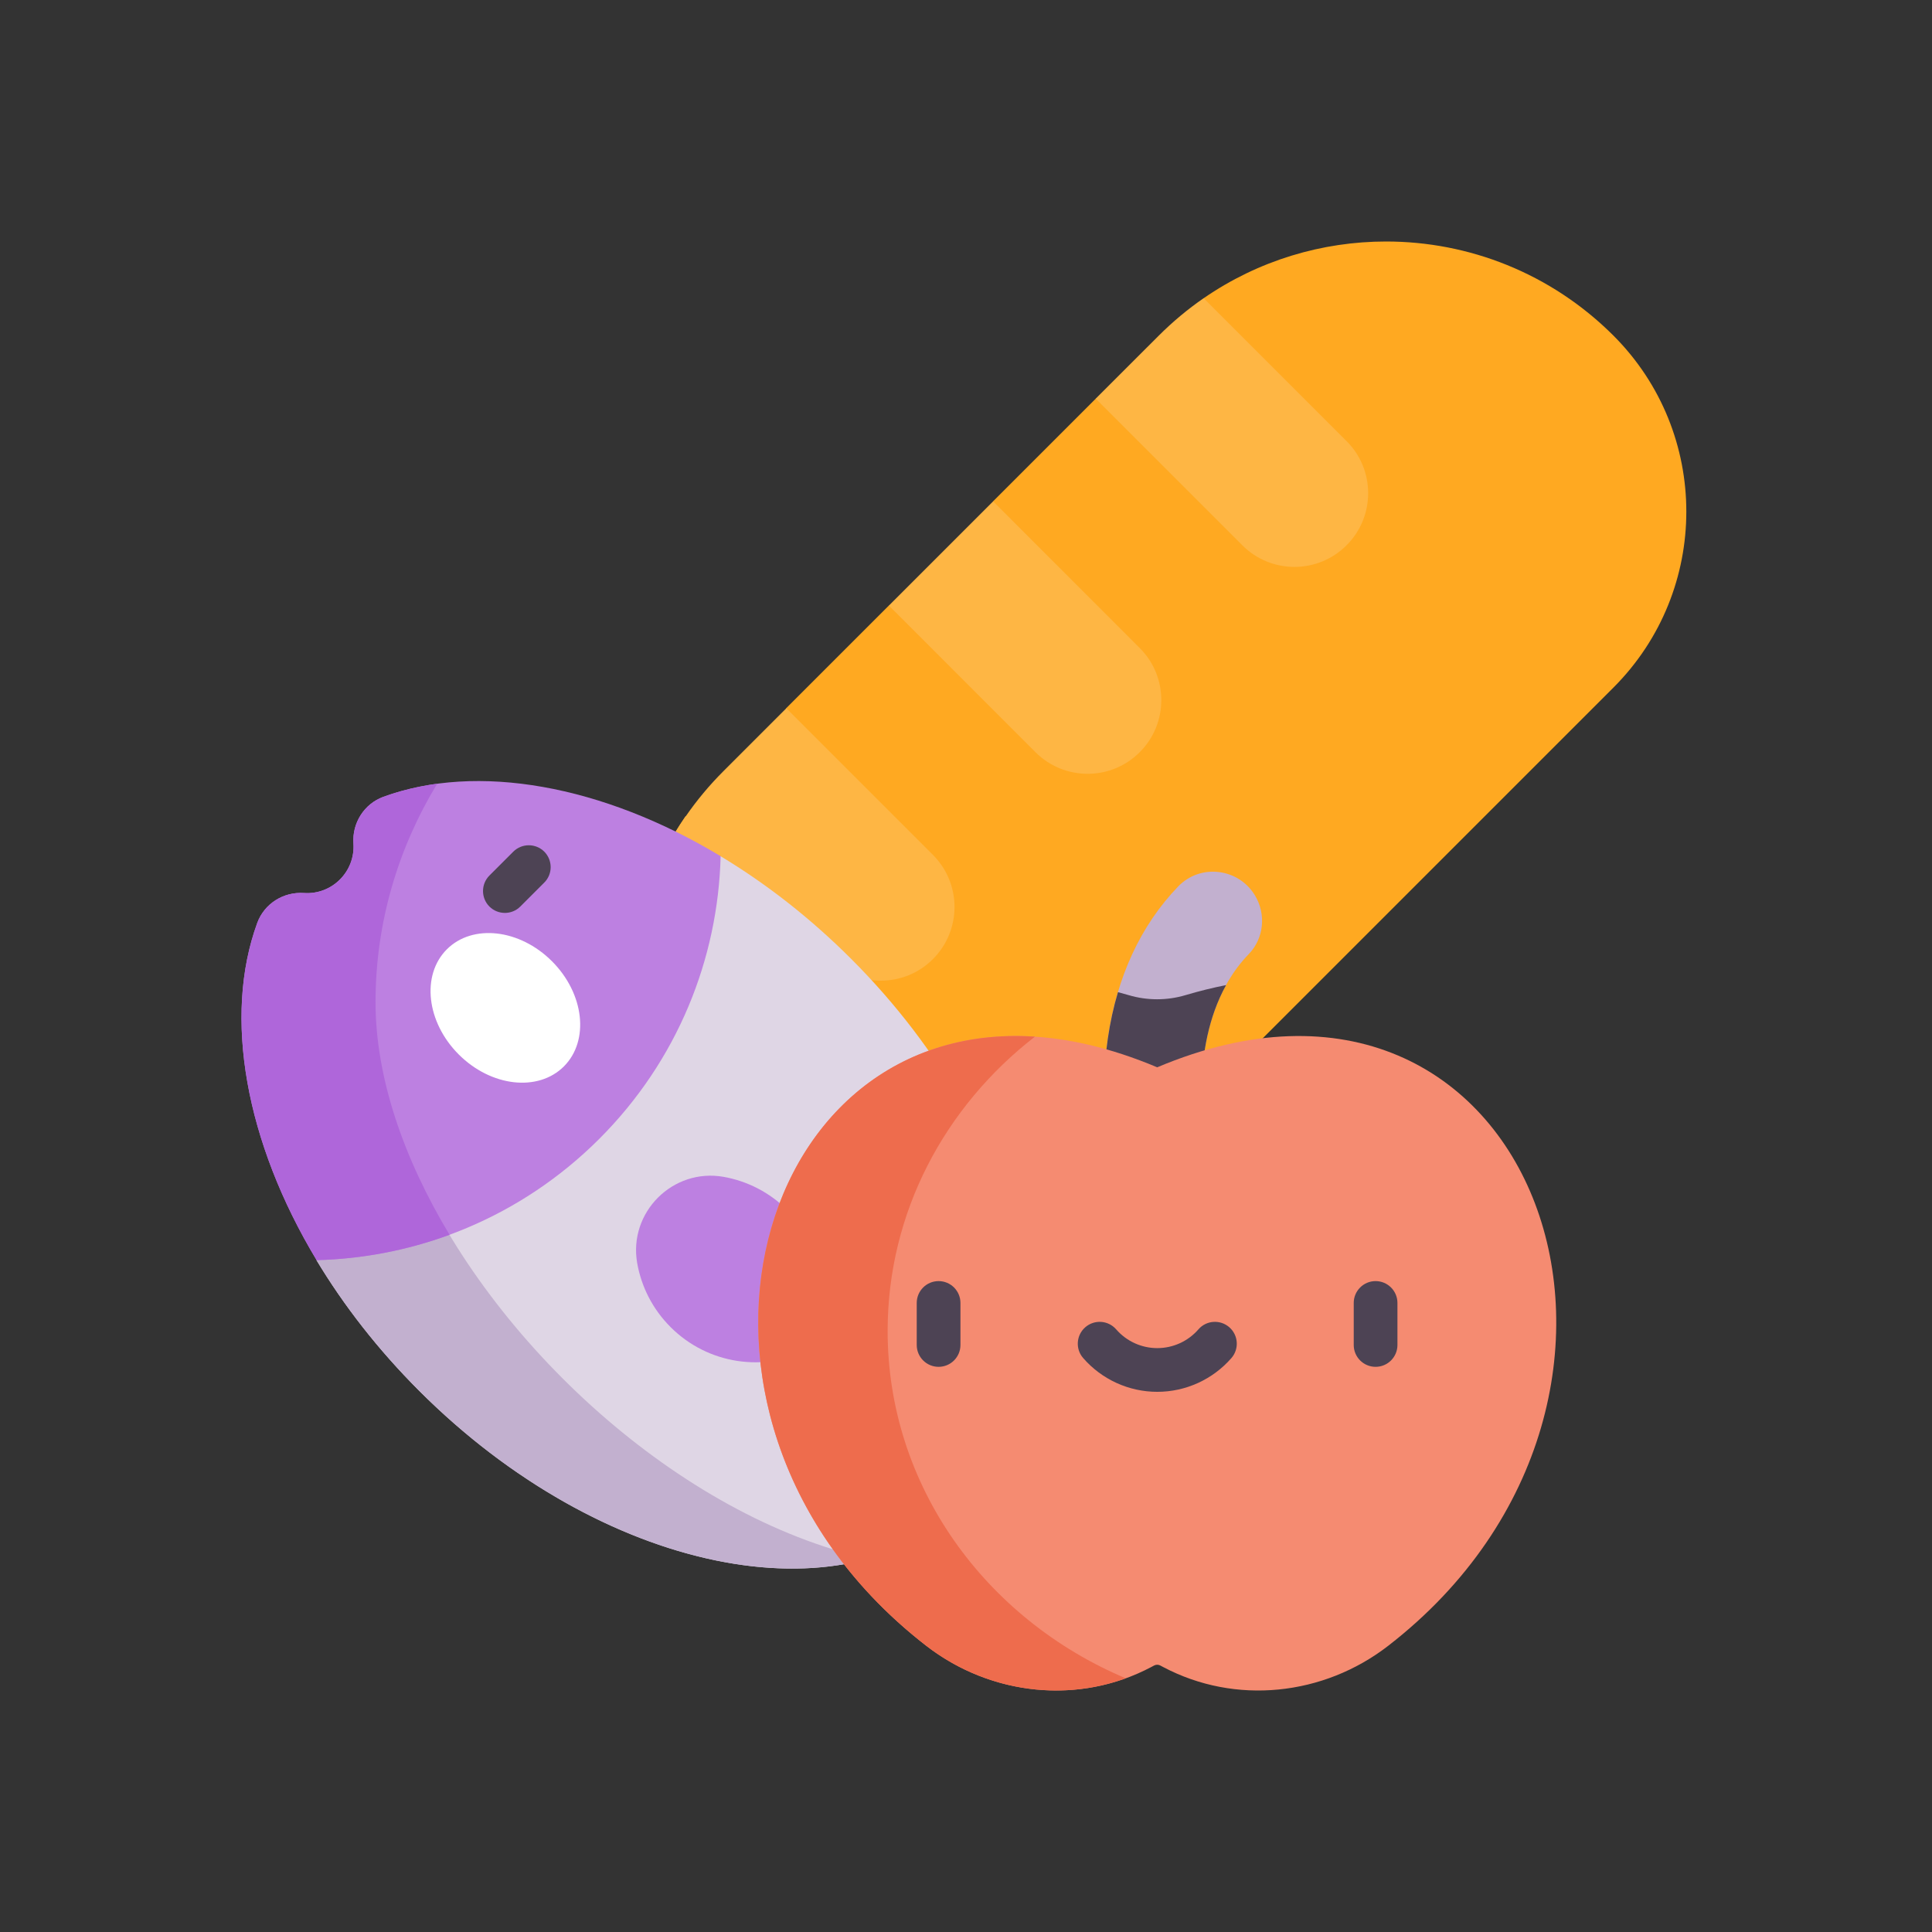 <svg width="32" height="32" viewBox="0 0 32 32" fill="none" xmlns="http://www.w3.org/2000/svg">
<rect x="0" y="0" width="32" height="32" fill="#333333" stroke="none"/>
<path d="M26.724 5.559C25.684 4.52 24.321 4 22.959 4C21.901 4 20.844 4.313 19.937 4.939L19.961 6.689L18.149 6.603L16.448 8.304L16.534 10.116L14.722 10.03L13.021 11.731L13.107 13.543L11.357 13.519C9.924 15.594 10.131 18.459 11.978 20.306C12.782 21.11 13.837 21.512 14.892 21.512C15.946 21.512 17.001 21.11 17.806 20.306L26.724 11.388C28.333 9.778 28.333 7.169 26.724 5.559Z" fill="#FFA921"/>
<path d="M11.004 14.106C11.107 13.905 11.225 13.709 11.356 13.519L13.106 13.543L12.773 15.436L11.466 14.838L11.004 14.106Z" fill="#FEB644"/>
<path d="M15.452 14.159L13.024 11.731L11.98 12.775C11.747 13.008 11.54 13.257 11.359 13.519L13.726 15.886C13.965 16.124 14.277 16.243 14.589 16.243C14.902 16.243 15.214 16.124 15.452 15.886C15.929 15.409 15.929 14.636 15.452 14.159Z" fill="#FEB644"/>
<path d="M14.097 15.881C13.417 15.201 12.684 14.632 11.934 14.181L5.242 20.872C5.693 21.623 6.262 22.355 6.943 23.036C9.954 26.047 13.997 26.887 15.973 24.911C17.948 22.936 17.109 18.892 14.097 15.881Z" fill="#DFD6E5"/>
<path d="M18.361 19.08C18.354 19.045 18.202 18.21 18.349 17.201C18.497 16.18 18.895 15.325 19.515 14.682C19.881 14.302 20.511 14.377 20.785 14.829C20.974 15.139 20.936 15.542 20.683 15.803C19.618 16.907 19.948 18.762 19.952 18.783L18.361 19.08Z" fill="#C2B0CF"/>
<path d="M13.043 20.045C12.743 19.745 12.372 19.561 11.984 19.492C11.143 19.344 10.406 20.081 10.554 20.922C10.623 21.31 10.807 21.681 11.107 21.981C11.731 22.605 12.666 22.728 13.412 22.35C13.79 21.604 13.667 20.669 13.043 20.045Z" fill="#BD80E1"/>
<path d="M6.836 19.279L5.242 20.873C5.693 21.623 6.262 22.355 6.943 23.036C9.284 25.378 12.25 26.406 14.382 25.818C11.258 25.118 8.128 22.244 6.836 19.279Z" fill="#C2B0CF"/>
<path d="M19.638 16.482C19.33 16.574 19 16.574 18.692 16.482C18.633 16.465 18.575 16.449 18.517 16.433C18.444 16.677 18.388 16.933 18.349 17.202C18.202 18.21 18.354 19.046 18.361 19.081L19.952 18.783C19.949 18.765 19.707 17.401 20.308 16.316C20.087 16.36 19.863 16.415 19.638 16.482Z" fill="#4D4354"/>
<path d="M19.218 27.586C19.234 27.595 19.25 27.603 19.265 27.611C20.463 28.245 21.923 28.088 22.994 27.259C28.323 23.13 25.419 15.039 19.167 17.678C12.916 15.039 10.012 23.13 15.341 27.259C16.412 28.088 17.872 28.245 19.069 27.611C19.085 27.603 19.101 27.595 19.116 27.586C19.148 27.569 19.187 27.569 19.218 27.586Z" fill="#F58B71"/>
<path d="M15.546 22.639C15.346 22.639 15.184 22.477 15.184 22.277V21.581C15.184 21.381 15.346 21.219 15.546 21.219C15.746 21.219 15.908 21.381 15.908 21.581V22.277C15.908 22.477 15.746 22.639 15.546 22.639Z" fill="#4D4354"/>
<path d="M22.784 22.639C22.584 22.639 22.422 22.477 22.422 22.277V21.581C22.422 21.381 22.584 21.219 22.784 21.219C22.984 21.219 23.146 21.381 23.146 21.581V22.277C23.146 22.477 22.984 22.639 22.784 22.639Z" fill="#4D4354"/>
<path d="M19.168 23.053C18.698 23.053 18.25 22.849 17.941 22.494C17.809 22.343 17.825 22.115 17.976 21.983C18.127 21.852 18.355 21.867 18.487 22.018C18.659 22.216 18.907 22.329 19.168 22.329C19.429 22.329 19.678 22.216 19.85 22.018C19.981 21.867 20.21 21.852 20.361 21.983C20.512 22.115 20.527 22.343 20.396 22.494C20.086 22.849 19.639 23.053 19.168 23.053Z" fill="#4D4354"/>
<path d="M6.349 13.198C6.031 13.314 5.831 13.632 5.854 13.97C5.886 14.436 5.499 14.823 5.034 14.791C4.695 14.768 4.378 14.967 4.261 15.286C3.693 16.839 4.065 18.913 5.244 20.872C6.943 20.829 8.629 20.159 9.926 18.863C11.223 17.566 11.893 15.88 11.936 14.181C9.977 13.001 7.902 12.63 6.349 13.198Z" fill="#BD80E1"/>
<path d="M9.34 17.663C9.766 17.236 9.678 16.457 9.142 15.921C8.607 15.386 7.827 15.298 7.401 15.724C6.975 16.151 7.063 16.93 7.598 17.465C8.134 18.001 8.913 18.089 9.34 17.663Z" fill="white"/>
<path d="M8.106 15.015C7.965 14.873 7.965 14.644 8.106 14.502L8.502 14.106C8.644 13.965 8.873 13.965 9.015 14.106C9.156 14.248 9.156 14.477 9.015 14.618L8.618 15.015C8.477 15.156 8.248 15.156 8.106 15.015Z" fill="#4D4354"/>
<path d="M18.877 10.733L16.449 8.304L14.723 10.03L17.151 12.459C17.628 12.936 18.401 12.936 18.877 12.459C19.116 12.221 19.235 11.908 19.235 11.596C19.235 11.283 19.116 10.971 18.877 10.733Z" fill="#FEB644"/>
<path d="M22.303 7.306L19.936 4.939C19.674 5.12 19.425 5.327 19.192 5.56L18.148 6.603L20.577 9.032C21.054 9.509 21.826 9.509 22.303 9.032C22.542 8.793 22.661 8.481 22.661 8.169C22.661 7.856 22.542 7.544 22.303 7.306Z" fill="#FEB644"/>
<path d="M6.22 16.6C6.22 15.287 6.591 14.053 7.241 12.981C6.929 13.024 6.631 13.095 6.349 13.198C6.031 13.315 5.831 13.632 5.854 13.97C5.886 14.436 5.499 14.823 5.034 14.791C4.695 14.768 4.378 14.967 4.261 15.286C3.693 16.839 4.065 18.914 5.244 20.872C5.991 20.853 6.736 20.713 7.446 20.452C6.68 19.18 6.22 17.838 6.22 16.6Z" fill="#AF66DA"/>
<path d="M14.702 22.045C14.702 20.08 15.652 18.325 17.142 17.17C12.355 16.856 10.628 23.607 15.341 27.259C16.288 27.993 17.541 28.199 18.646 27.798C16.322 26.818 14.702 24.611 14.702 22.045Z" fill="#EE6C4D"/>
</svg>
